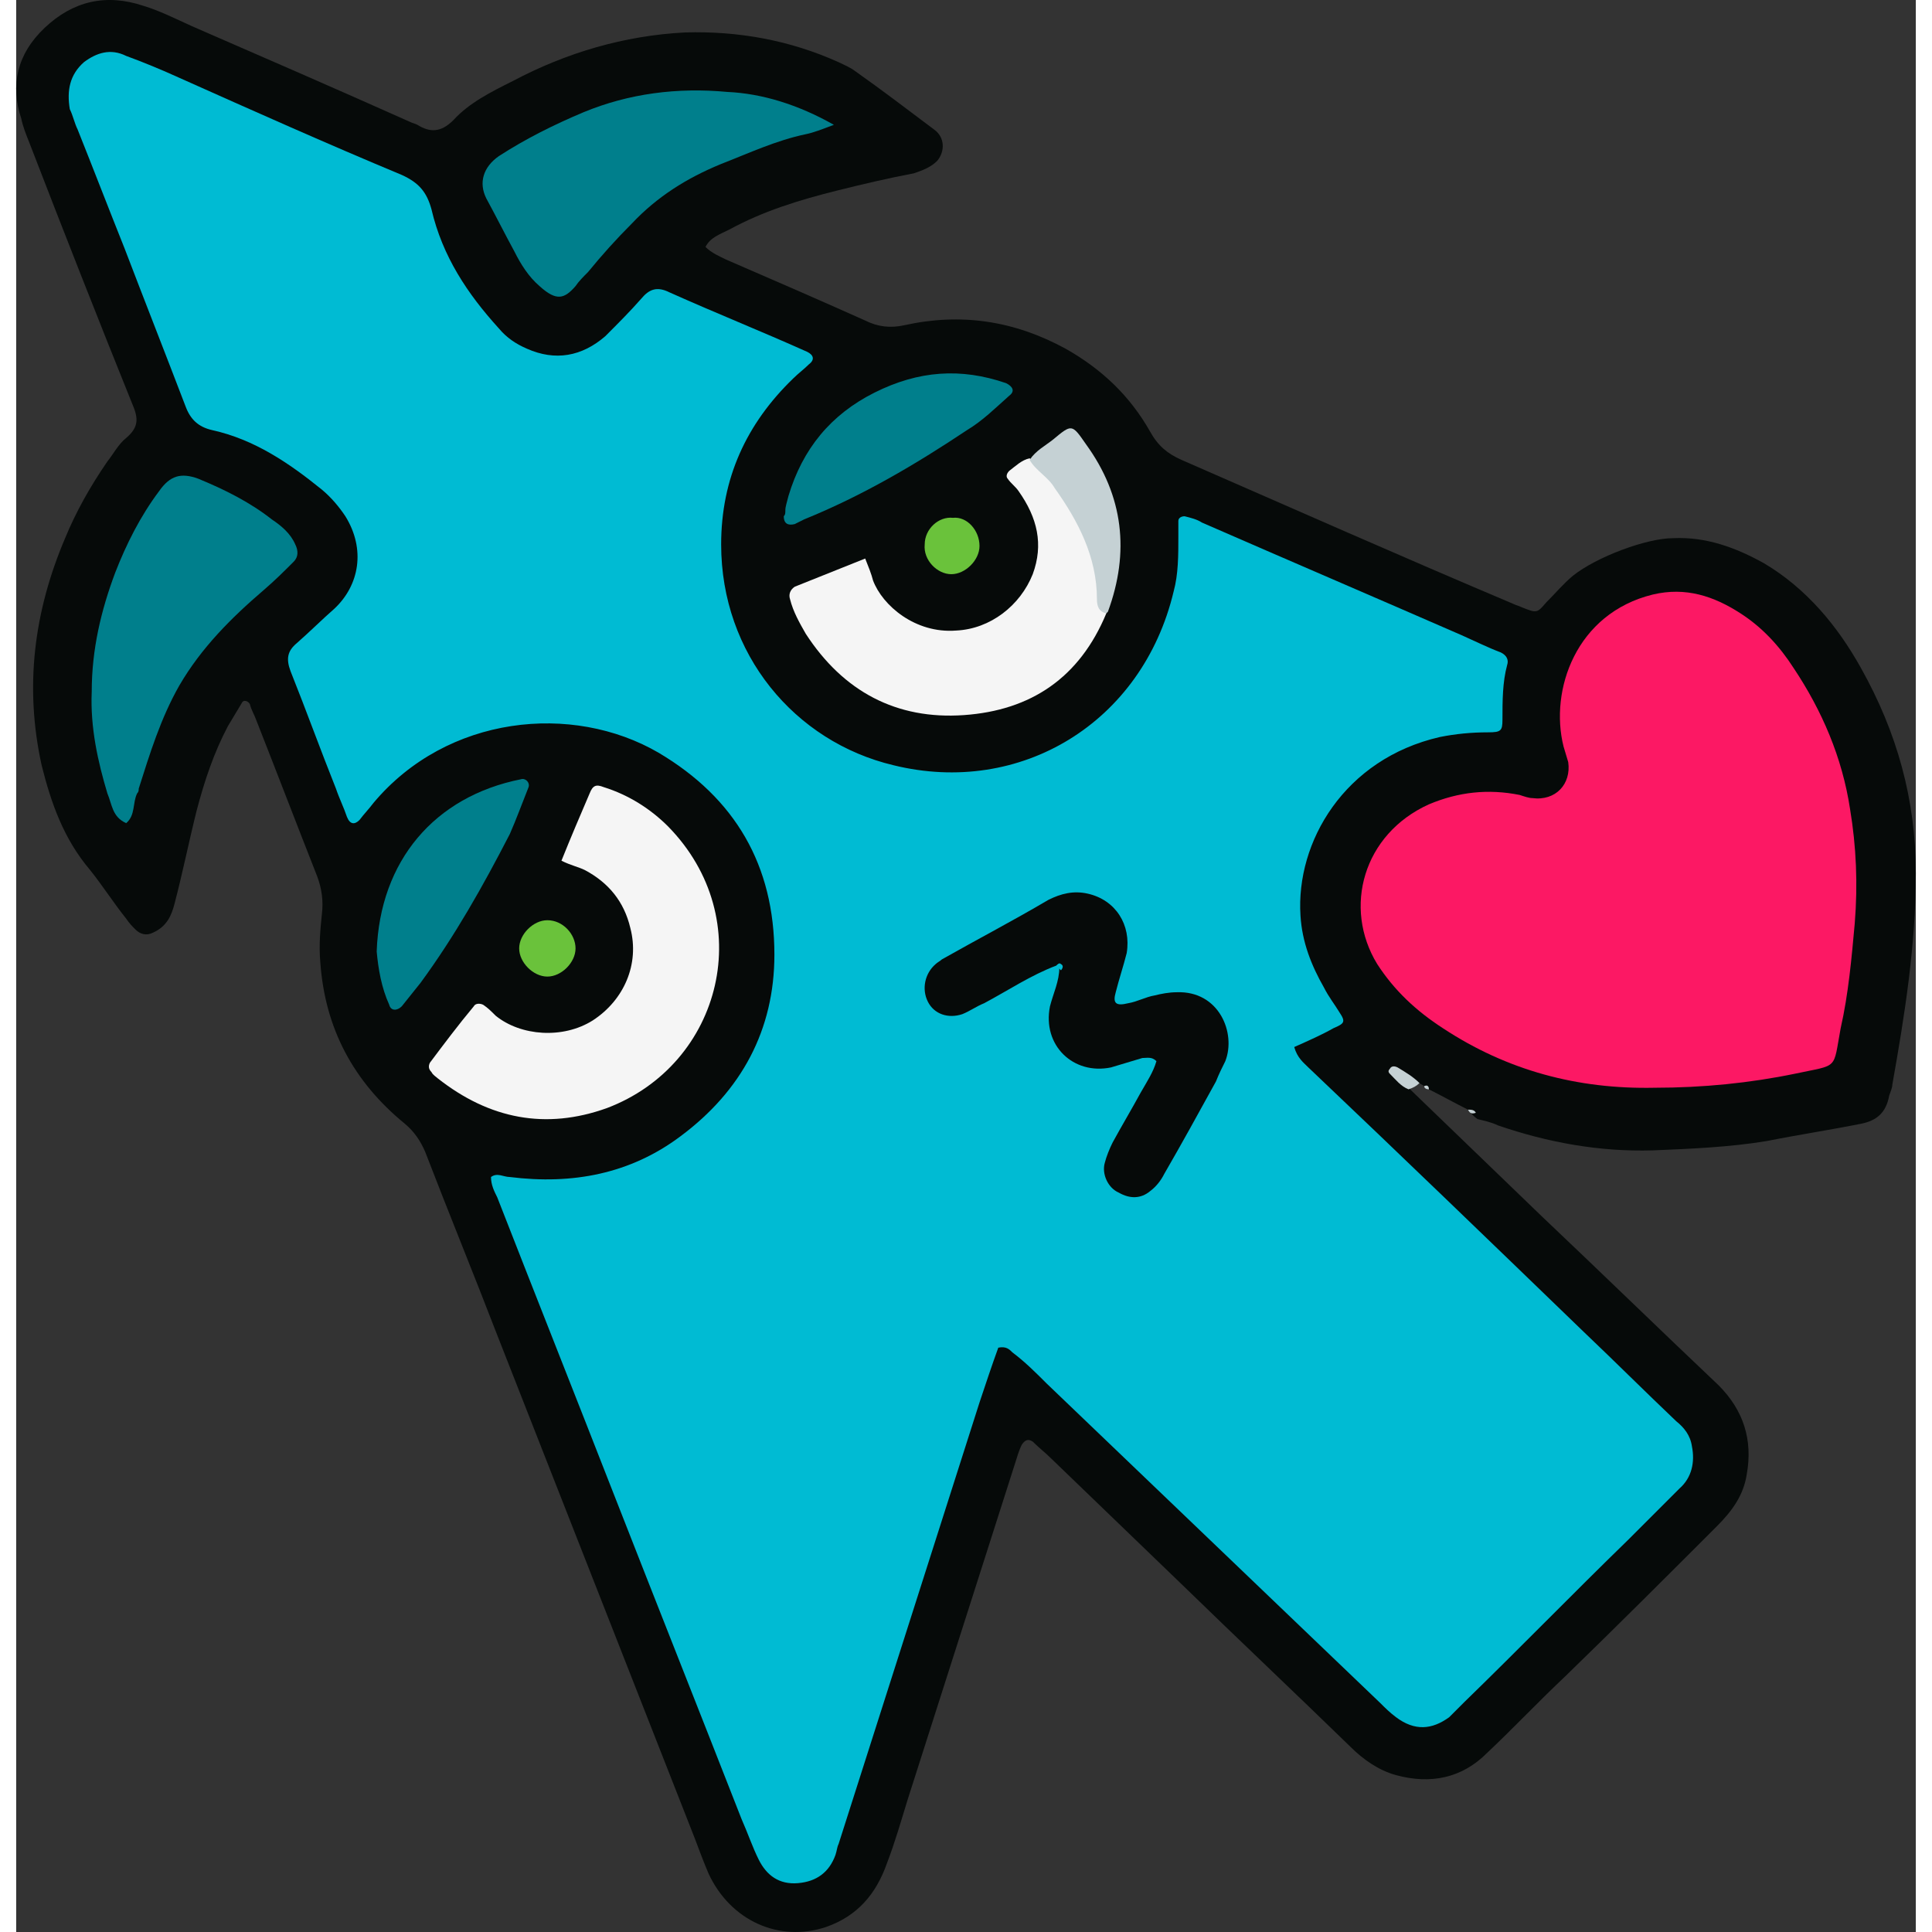 <?xml version="1.0" encoding="UTF-8" standalone="no"?>
<!-- Generator: Adobe Illustrator 24.1.2, SVG Export Plug-In . SVG Version: 6.00 Build 0)  -->

<svg
   version="1.1"
   id="Layer_1"
   x="0px"
   y="0px"
   viewBox="0 0 121.325 123.392"
   enable-background="new 0 0 128 128"
   xml:space="preserve"
   sodipodi:docname="417af5a030fa8f54a6e98d9d95881b35.svg"
   width="32"
   height="32"
   xmlns:inkscape="http://www.inkscape.org/namespaces/inkscape"
   xmlns:sodipodi="http://sodipodi.sourceforge.net/DTD/sodipodi-0.dtd"
   xmlns="http://www.w3.org/2000/svg"
   xmlns:svg="http://www.w3.org/2000/svg"><rect x="0" y="0" width="121.325" height="123.392" fill="#333333" stroke="none"/><defs
   id="defs41" /><sodipodi:namedview
   id="namedview39"
   pagecolor="#ffffff"
   bordercolor="#666666"
   borderopacity="1.0"
   inkscape:pageshadow="2"
   inkscape:pageopacity="0.0"
   inkscape:pagecheckerboard="0" />
<g
   id="g36"
   transform="translate(-2.875,-2.528)">
	<path
   fill="#060a09"
   d="m 95.6,73.4 c -0.8,-0.4 -1.7,-0.9 -2.5,-1.3 0,-0.2 -0.1,-0.2 -0.3,-0.2 -0.1,-0.1 -0.2,-0.1 -0.3,-0.2 -0.3,0 -0.6,-0.2 -0.9,-0.3 0,0.3 0.3,0.4 0.3,0.7 2.8,2.7 5.6,5.4 8.4,8.1 3.8,3.6 7.5,7.2 11.3,10.8 1.6,1.6 2.2,3.5 1.8,5.7 -0.2,1.3 -0.9,2.3 -1.9,3.3 -3.2,3.2 -6.4,6.4 -9.7,9.6 -1.7,1.6 -3.3,3.3 -5,4.9 -1.6,1.6 -3.6,2 -5.8,1.4 -1.1,-0.3 -2.1,-1 -2.9,-1.8 -3.6,-3.5 -7.2,-6.9 -10.8,-10.4 -2.8,-2.7 -5.5,-5.3 -8.3,-8 -0.4,-0.4 -0.8,-0.7 -1.2,-1.1 -0.3,-0.2 -0.5,-0.1 -0.7,0.2 -0.2,0.4 -0.3,0.8 -0.4,1.1 -2.3,7.2 -4.6,14.4 -6.9,21.6 -0.4,1.3 -0.8,2.7 -1.3,4 -0.7,2 -1.9,3.4 -3.9,4.1 -3,1 -6.1,-0.4 -7.5,-3.4 -0.3,-0.7 -0.6,-1.5 -0.9,-2.3 C 42,109.2 37.8,98.5 33.6,87.8 32.1,83.9 30.5,80 29,76.1 28.7,75.4 28.3,74.8 27.7,74.3 24.4,71.6 22.6,68.2 22.3,64 c -0.1,-1.1 0,-2.1 0.1,-3.1 0.1,-0.8 0,-1.6 -0.3,-2.4 -1.3,-3.3 -2.6,-6.7 -3.9,-10 -0.1,-0.3 -0.3,-0.6 -0.4,-1 -0.1,-0.2 -0.4,-0.3 -0.5,-0.1 -0.3,0.5 -0.6,1 -0.9,1.5 -0.9,1.7 -1.5,3.5 -2,5.4 -0.5,2 -0.9,4 -1.4,5.9 -0.2,0.8 -0.5,1.5 -1.4,1.9 -0.4,0.2 -0.8,0.1 -1.1,-0.2 C 10.3,61.7 10.1,61.5 9.9,61.2 9.1,60.2 8.4,59.1 7.6,58.1 5.9,56.1 5.1,53.8 4.5,51.4 3.4,46.4 4,41.6 6,36.9 6.7,35.2 7.6,33.6 8.7,32 9.1,31.5 9.4,30.9 9.9,30.5 10.6,29.9 10.7,29.4 10.4,28.6 8.1,22.9 5.9,17.3 3.7,11.6 3.5,11.1 3.3,10.6 3.2,10.1 2.5,8 2.9,6 4.7,4.3 6.5,2.6 8.6,2.1 11,2.9 c 1,0.3 2,0.8 3.1,1.3 4.6,2 9.2,4 13.9,6.1 0.2,0.1 0.3,0.1 0.5,0.2 0.8,0.5 1.5,0.5 2.3,-0.3 1,-1.1 2.4,-1.8 3.8,-2.5 3.4,-1.8 7.1,-2.9 11,-3.1 3.4,-0.1 6.7,0.5 9.8,1.9 0.4,0.2 0.7,0.3 1.1,0.6 1.7,1.2 3.4,2.5 5,3.7 0.7,0.5 0.7,1.4 0.2,2 -0.4,0.4 -0.9,0.6 -1.5,0.8 -1.6,0.3 -3.3,0.7 -4.9,1.1 -2.4,0.6 -4.7,1.3 -6.9,2.5 -0.6,0.3 -1.2,0.5 -1.5,1.1 0.4,0.4 0.9,0.6 1.3,0.8 3,1.3 6,2.6 8.9,3.9 0.8,0.4 1.6,0.5 2.5,0.3 3.6,-0.8 7,-0.3 10.3,1.5 2.3,1.3 4.1,3 5.4,5.3 0.5,0.9 1.1,1.4 2,1.8 7.1,3.1 14.1,6.2 21.2,9.2 0.2,0.1 0.3,0.1 0.5,0.2 1,0.4 1,0.4 1.6,-0.3 0.6,-0.6 1.1,-1.2 1.7,-1.7 1.5,-1.2 4.7,-2.4 6.4,-2.4 2.1,-0.1 4,0.6 5.8,1.6 2.7,1.6 4.7,4 6.2,6.7 2.3,4.1 3.5,8.4 3.5,13.1 0,4.6 -0.7,9 -1.5,13.5 0,0.2 -0.1,0.4 -0.2,0.7 -0.2,1.1 -0.8,1.6 -1.8,1.8 -2,0.4 -4,0.7 -6,1.1 -2.4,0.4 -4.9,0.5 -7.3,0.6 -3.4,0.1 -6.7,-0.5 -9.9,-1.6 -0.4,-0.2 -0.9,-0.3 -1.3,-0.4 -0.4,-0.3 -0.5,-0.5 -0.6,-0.6 z"
   id="path2" />
	<path
   fill="#c5d1d4"
   d="m 91.8,72.1 c -0.5,-0.2 -0.8,-0.6 -1.2,-1 -0.1,-0.1 -0.1,-0.2 0,-0.3 0.1,-0.2 0.3,-0.2 0.5,-0.1 0.5,0.3 1,0.6 1.4,1 -0.2,0.2 -0.4,0.3 -0.7,0.4 z"
   id="path4" />
	<path
   fill="#c5d1d4"
   d="m 95.6,73.4 c 0.2,0 0.4,0 0.5,0.2 -0.3,0.1 -0.4,0 -0.5,-0.2 z"
   id="path6" />
	<path
   fill="#c5d1d4"
   d="m 92.8,71.9 c 0.2,-0.1 0.3,0 0.3,0.2 -0.2,0 -0.3,-0.1 -0.3,-0.2 z"
   id="path8" />
	<path
   fill="#00bbd3"
   d="m 84.5,69.4 c 0.2,0.7 0.6,1 0.9,1.3 5.9,5.6 11.7,11.2 17.6,16.9 2,1.9 3.9,3.8 5.9,5.7 0.5,0.4 0.9,0.9 1,1.6 0.2,1 0,2 -0.8,2.7 -1.1,1.1 -2.2,2.2 -3.3,3.3 -3.5,3.4 -6.9,6.9 -10.4,10.3 -0.3,0.3 -0.7,0.7 -1,1 -1.1,0.8 -2.2,0.9 -3.4,0 -0.4,-0.3 -0.7,-0.6 -1,-0.9 -7.1,-6.8 -14.2,-13.6 -21.3,-20.4 -0.7,-0.7 -1.4,-1.4 -2.2,-2 -0.2,-0.2 -0.4,-0.4 -0.9,-0.3 -0.4,1.1 -0.8,2.3 -1.2,3.5 -3,9.4 -6,18.8 -9,28.2 -0.1,0.2 -0.1,0.4 -0.2,0.7 -0.4,1.1 -1.2,1.7 -2.4,1.8 -1.2,0.1 -2,-0.5 -2.5,-1.5 -0.4,-0.8 -0.7,-1.7 -1.1,-2.6 -2.7,-6.9 -5.4,-13.7 -8.1,-20.6 -2.5,-6.4 -5,-12.7 -7.5,-19.1 -0.2,-0.4 -0.4,-0.8 -0.4,-1.3 0.4,-0.3 0.8,0 1.2,0 4,0.5 7.7,-0.2 10.9,-2.6 3.9,-2.9 6,-6.8 6,-11.6 0,-5.7 -2.5,-10 -7.4,-12.9 -5.5,-3.2 -13.5,-2.4 -18.2,3.2 -0.3,0.4 -0.6,0.7 -0.9,1.1 -0.3,0.3 -0.6,0.3 -0.8,-0.2 -0.2,-0.6 -0.5,-1.2 -0.7,-1.8 -1,-2.5 -1.9,-5 -2.9,-7.5 -0.3,-0.8 -0.2,-1.3 0.4,-1.8 0.8,-0.7 1.6,-1.5 2.4,-2.2 1.6,-1.5 2,-3.8 0.7,-5.9 C 23.5,34.9 23,34.3 22.4,33.8 20.3,32.1 18.1,30.6 15.4,30 14.5,29.8 14,29.3 13.7,28.5 12.4,25.1 11.1,21.8 9.8,18.4 8.8,15.9 7.8,13.3 6.8,10.8 6.6,10.4 6.5,9.9 6.3,9.5 6.1,8.3 6.3,7.3 7.2,6.5 8,5.9 8.9,5.6 9.9,6.1 11,6.5 12.2,7 13.3,7.5 c 4.7,2.1 9.4,4.2 14.2,6.2 1.1,0.5 1.6,1.1 1.9,2.2 0.7,3 2.3,5.4 4.3,7.6 0.5,0.6 1.1,1 1.8,1.3 1.8,0.8 3.5,0.5 5,-0.8 0.8,-0.8 1.6,-1.6 2.3,-2.4 0.5,-0.6 1,-0.8 1.8,-0.4 2.9,1.3 5.9,2.5 8.8,3.8 0.4,0.2 0.5,0.5 0.1,0.8 -0.3,0.3 -0.7,0.6 -1,0.9 -3,2.9 -4.6,6.4 -4.6,10.6 0,7 4.7,12.6 11,14.1 8.1,2 15.9,-2.7 17.9,-11.1 0.3,-1.1 0.3,-2.3 0.3,-3.5 0,-0.3 0,-0.7 0,-1 0,-0.2 0.2,-0.3 0.4,-0.3 0.4,0.1 0.8,0.2 1.1,0.4 5.5,2.4 11.1,4.8 16.6,7.2 0.9,0.4 1.7,0.8 2.5,1.1 0.4,0.2 0.5,0.5 0.4,0.8 -0.3,1.1 -0.3,2.3 -0.3,3.5 0,0.7 -0.1,0.8 -0.9,0.8 -1.1,0 -2.1,0.1 -3.1,0.3 -6.1,1.4 -9.2,6.7 -8.9,11.4 0.1,1.7 0.7,3.2 1.5,4.6 0.3,0.6 0.7,1.1 1,1.6 0.4,0.6 0.3,0.7 -0.4,1 -0.7,0.4 -1.6,0.8 -2.5,1.2 z"
   id="path10" />
	<path
   fill="#fc1864"
   d="m 107.5,72 c -4.9,0.1 -9.4,-1.1 -13.5,-3.8 -1.7,-1.1 -3.1,-2.4 -4.2,-4.1 -2.2,-3.6 -0.9,-8.3 3.3,-10.2 1.9,-0.8 3.8,-1 5.8,-0.6 0.3,0.1 0.6,0.2 0.8,0.2 1.5,0.2 2.5,-0.9 2.3,-2.3 -0.1,-0.3 -0.2,-0.7 -0.3,-1 -0.9,-3.6 0.8,-8.5 5.7,-9.7 2.1,-0.5 3.9,0.1 5.6,1.2 1.4,0.9 2.5,2.1 3.4,3.5 1.8,2.7 3.1,5.7 3.6,9 0.4,2.4 0.5,4.8 0.3,7.3 -0.2,2.2 -0.4,4.5 -0.9,6.7 -0.5,2.7 -0.1,2.3 -2.9,2.9 -2.9,0.6 -5.9,0.9 -9,0.9 z"
   id="path12" />
	<path
   fill="#f5f5f5"
   d="m 37.7,57.5 c 0.6,-1.5 1.2,-2.9 1.8,-4.3 0.2,-0.5 0.4,-0.6 0.9,-0.4 1.6,0.5 3,1.4 4.1,2.5 5.8,5.9 3.5,15.2 -3.9,18 -3.9,1.4 -7.5,0.7 -10.8,-1.9 -0.1,-0.1 -0.3,-0.2 -0.4,-0.4 -0.2,-0.2 -0.2,-0.4 -0.1,-0.6 0.9,-1.2 1.8,-2.4 2.8,-3.6 0.1,-0.2 0.4,-0.2 0.6,-0.1 0.3,0.2 0.5,0.4 0.8,0.7 1.6,1.3 4.3,1.5 6.2,0.3 2,-1.3 3,-3.6 2.4,-5.9 -0.4,-1.7 -1.4,-2.9 -2.9,-3.7 -0.4,-0.2 -0.9,-0.3 -1.5,-0.6 z"
   id="path14" />
	<path
   fill="#007f8c"
   d="m 7.7,46.7 c 0,-2.7 0.6,-5.2 1.5,-7.6 0.7,-1.8 1.6,-3.6 2.8,-5.2 0.7,-1 1.4,-1.2 2.5,-0.8 1.7,0.7 3.3,1.5 4.7,2.6 0.6,0.4 1.2,0.9 1.5,1.6 0.2,0.4 0.2,0.8 -0.1,1.1 -0.6,0.6 -1.2,1.2 -1.9,1.8 -2.1,1.8 -4,3.7 -5.4,6.1 -1.2,2.1 -1.9,4.4 -2.6,6.6 0,0.1 0,0.2 -0.1,0.3 -0.3,0.6 -0.1,1.4 -0.7,1.9 C 9,54.7 9,53.9 8.7,53.2 8.1,51.2 7.6,49 7.7,46.7 Z"
   id="path16" />
	<path
   fill="#007f8c"
   d="m 55.1,10.5 c -0.8,0.3 -1.3,0.5 -1.8,0.6 -1.9,0.4 -3.6,1.2 -5.4,1.9 -2.2,0.9 -4.1,2.1 -5.7,3.8 -1,1 -1.9,2 -2.8,3.1 -0.3,0.3 -0.6,0.6 -0.8,0.9 -0.7,0.8 -1.2,1 -2.3,0 -0.7,-0.6 -1.2,-1.4 -1.6,-2.2 -0.6,-1.1 -1.2,-2.3 -1.8,-3.4 -0.5,-1 -0.2,-2 0.8,-2.7 1.7,-1.1 3.5,-2 5.4,-2.8 2.9,-1.2 6,-1.6 9.2,-1.3 2.2,0.1 4.5,0.8 6.8,2.1 z"
   id="path18" />
	<path
   fill="#f5f5f5"
   d="m 72.5,41.7 c -1.7,4.1 -4.8,6.2 -9.1,6.5 -4.3,0.3 -7.7,-1.5 -10.1,-5.2 -0.4,-0.7 -0.8,-1.4 -1,-2.2 -0.1,-0.3 0,-0.6 0.3,-0.8 1.5,-0.6 3,-1.2 4.5,-1.8 0.2,0.5 0.4,1 0.5,1.4 0.6,1.6 2.7,3.4 5.3,3.2 2.2,-0.1 4.1,-1.6 4.9,-3.6 0.7,-1.9 0.3,-3.6 -0.9,-5.3 -0.2,-0.3 -0.5,-0.5 -0.7,-0.8 -0.1,-0.1 -0.1,-0.3 0.1,-0.5 0.4,-0.3 0.8,-0.7 1.3,-0.8 3,1.9 4,4.9 4.7,8.2 0.1,0.5 0,1.1 0.2,1.7 z"
   id="path20" />
	<path
   fill="#007f8c"
   d="m 25.9,63.3 c 0.2,-5.8 3.7,-9.9 9.2,-11 0.3,-0.1 0.6,0.2 0.5,0.5 -0.4,1 -0.8,2.1 -1.2,3 -1.7,3.3 -3.5,6.5 -5.7,9.5 -0.4,0.5 -0.8,1 -1.2,1.5 -0.3,0.3 -0.7,0.3 -0.8,-0.1 -0.5,-1.1 -0.7,-2.3 -0.8,-3.4 z"
   id="path22" />
	<path
   fill="#007f8c"
   d="m 52,35.1 c 0,-0.2 0.1,-0.5 0.2,-0.9 0.9,-3 2.7,-5.2 5.5,-6.6 2.8,-1.4 5.5,-1.6 8.4,-0.6 0.4,0.2 0.6,0.5 0.2,0.8 -0.9,0.8 -1.7,1.6 -2.7,2.2 -3.3,2.2 -6.7,4.2 -10.4,5.7 -0.2,0.1 -0.4,0.2 -0.6,0.3 -0.4,0.1 -0.7,0 -0.7,-0.5 C 52,35.4 52,35.3 52,35.1 Z"
   id="path24" />
	<path
   fill="#c5d1d4"
   d="m 72.5,41.7 c -0.5,-0.1 -0.6,-0.5 -0.6,-0.9 0,-2.7 -1.2,-5 -2.7,-7.1 -0.4,-0.7 -1.2,-1.1 -1.6,-1.8 0.4,-0.6 1,-0.9 1.5,-1.3 1.2,-1 1.2,-1 2.1,0.3 2.4,3.3 2.8,6.9 1.4,10.7 0.1,-0.1 0,0 -0.1,0.1 z"
   id="path26" />
	<path
   fill="#6ac23b"
   d="m 64.4,37.4 c 0,0.9 -0.9,1.8 -1.8,1.8 -0.9,0 -1.8,-0.9 -1.7,-1.9 0,-1 0.9,-1.8 1.8,-1.7 0.9,-0.1 1.7,0.8 1.7,1.8 z"
   id="path28" />
	<path
   fill="#6ac23b"
   d="m 38.6,63.1 c 0,0.9 -0.9,1.8 -1.8,1.8 -0.9,0 -1.8,-0.9 -1.8,-1.8 0,-0.9 0.9,-1.8 1.8,-1.8 1,0 1.8,0.9 1.8,1.8 z"
   id="path30" />
	<path
   fill="#060a09"
   d="m 69.3,64.2 c -1.6,0.6 -3.1,1.6 -4.6,2.4 -0.5,0.2 -0.9,0.5 -1.4,0.7 -0.9,0.3 -1.8,0 -2.2,-0.8 -0.4,-0.8 -0.2,-1.8 0.5,-2.4 0.1,-0.1 0.3,-0.2 0.4,-0.3 2.3,-1.3 4.6,-2.5 6.8,-3.8 0.8,-0.4 1.6,-0.6 2.5,-0.4 1.8,0.4 2.8,2 2.5,3.8 -0.2,0.8 -0.5,1.7 -0.7,2.5 -0.2,0.7 0,0.9 0.8,0.7 0.6,-0.1 1.1,-0.4 1.7,-0.5 0.4,-0.1 0.9,-0.2 1.4,-0.2 2.7,-0.1 3.8,2.6 3.1,4.4 -0.2,0.4 -0.4,0.8 -0.6,1.3 -1.1,2 -2.2,4 -3.3,5.9 -0.2,0.4 -0.5,0.8 -0.9,1.1 -0.6,0.5 -1.3,0.5 -2,0.1 -0.7,-0.3 -1.1,-1.2 -0.9,-1.9 0.1,-0.4 0.3,-0.9 0.5,-1.3 0.6,-1.1 1.2,-2.1 1.8,-3.2 0.4,-0.7 0.8,-1.3 1,-2 -0.3,-0.3 -0.6,-0.2 -0.9,-0.2 -0.7,0.2 -1.3,0.4 -2,0.6 -2.4,0.5 -4.4,-1.4 -3.9,-3.9 0.2,-0.8 0.6,-1.6 0.6,-2.5 0.1,0 0,-0.1 -0.2,-0.1 z"
   id="path32" />
	<path
   fill="#00bbd3"
   d="m 69.3,64.2 c 0.1,-0.1 0.2,-0.2 0.3,-0.1 0.2,0.1 0.1,0.3 0,0.4 -0.1,-0.1 -0.2,-0.2 -0.3,-0.3 z"
   id="path34" />
</g>
</svg>
